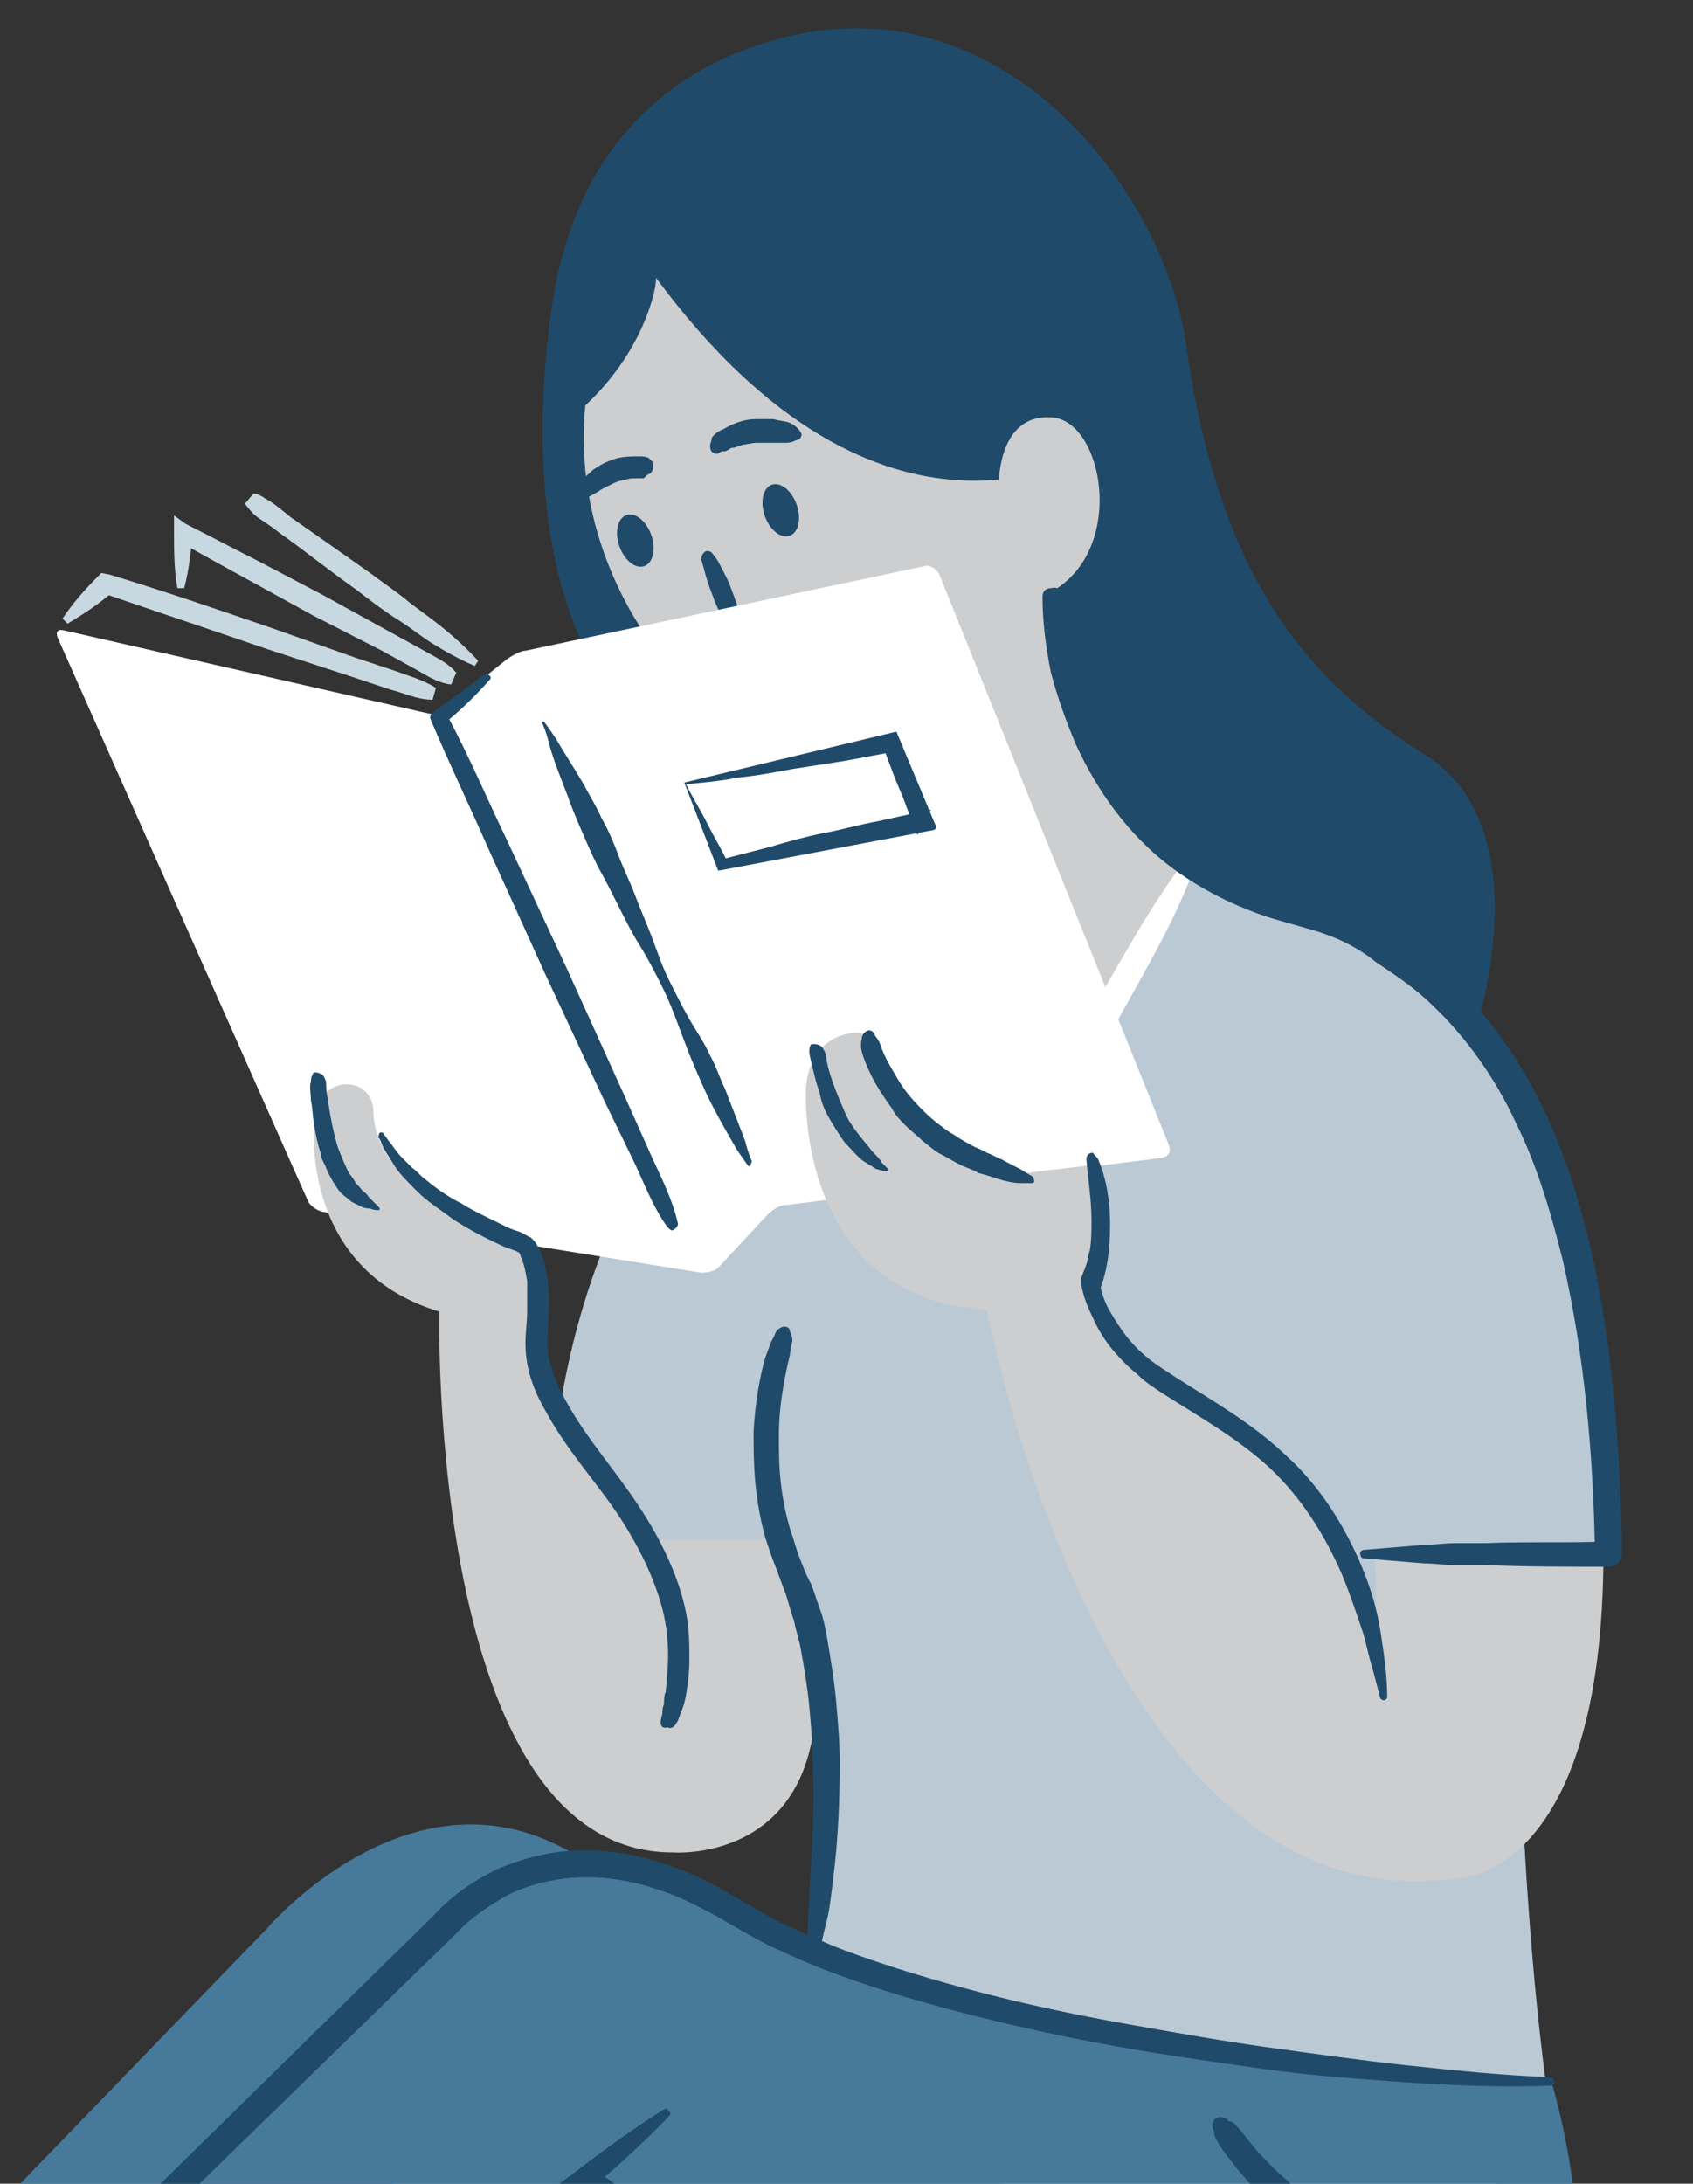<svg viewBox="0 0 100.2 129.2" xmlns="http://www.w3.org/2000/svg"><rect x="0" y="0" width="100.2" height="129.2" fill="#333333" stroke="none"/><path d="m45.7 91.3s-.4.7 1.6 3.4 2.4 17.1-1.5 31.8c0 0 6 1.6 14.2 2.8h28c1.5-.3 3-.7 4.3-1.2 0 0-2.4-10.2-2.6-36.2h5.6c-.5-43-29.6-43.8-29.6-43.8l-19.4 12c-14.7 10-13.8 31.5-13.8 31.5z" fill="#bbc9d5"/><path d="m32.9 16.9s-2.9 13.7 2.4 22.8l6-1.2-5.6-17z" fill="#204a69"/><path d="m65.1 39.9c3.4-5.3 3.5-12.8-.3-19.4-5.1-8.9-15.4-12.5-23-8.2-7.6 4.4-9.5 15.1-4.4 24 4 6.8 11 10.6 17.5 9.9-.4 6.3-3 13.9-3 13.9l10.6 6.1 9.5-18c-3.2-.9-5.5-5-6.9-8.3z" fill="#ccced0"/><ellipse cx="37.6" cy="32" fill="#204a69" rx="1" ry="1.6" transform="matrix(.944 -.33 .33 .944 -8.452 14.186)"/><ellipse cx="46.2" cy="30.2" fill="#204a69" rx="1" ry="1.6" transform="matrix(.944 -.33 .33 .944 -7.371 16.928)"/><path d="m51.4 58c1 .7 1.8 1.5 2.6 2.4l2.4 2.5 4.8 5.1-1.3.2c1.6-3 3.3-5.9 5-8.9 1.7-2.9 3.3-5.9 5.4-8.6.1-.1.2-.1.4 0 .1.1.1.2.1.3-1.1 3.2-2.9 6.2-4.5 9.1-1.6 3-3.2 5.9-4.9 8.9-.2.4-.7.5-1.1.3-.1 0-.1-.1-.2-.2l-4.8-5.1-2.4-2.6c-.8-.9-1.6-1.7-2.2-2.7-.1-.2-.1-.6.2-.7.2-.1.4-.1.5 0z" fill="#fff"/><path d="m32.6 25.6s-2.8-17.3 11.6-22.7 24.7 8.2 26 17.5c2 14.2 7.5 20.1 14.2 24.3 6.8 4.3 3 16 3 16s-3.5-4.4-14.5-8.5c-.6-.2-3-1.3-4-2.1-4.8-3.9-6.6-7.1-6.7-16 0 0 3.6-2.3 2.3-7.4 0 0-12.2 8-25.7-10.3.2-.1-.5 5.4-6.2 9.2z" fill="#204a69"/><path d="m38.3 28.1-.2.2h-.5c-.2 0-.4 0-.6.1-.2 0-.5.1-.7.2l-.6.3c-.2.1-.3.2-.5.3s-.3.2-.4.2c-.1.1-.2.1-.2.1-.1 0-.3-.1-.3-.2v-.3c0-.2 0-.4.2-.6.1-.2.4-.4.6-.6.3-.2.6-.4.9-.5.6-.3 1.3-.3 1.8-.3.2 0 .4 0 .6.1l.2.2c.1.2.1.5-.1.7zm3.9 4.7s.2.2.4.6.5.9.7 1.5c.2.5.4 1.1.5 1.5s.2.7.2.7c0 .2-.1.4-.3.5-.2 0-.3 0-.4-.2 0 0-.2-.2-.4-.6s-.5-.9-.7-1.5c-.2-.5-.4-1.1-.5-1.5s-.2-.7-.2-.7c0-.2.1-.4.3-.5.1 0 .3 0 .4.2zm-.1-6.7s0-.2.1-.3.3-.3.6-.4c.5-.3 1.2-.6 1.9-.6h1.1c.3.1.6.1.9.2.5.2.7.6.7.6.1.1 0 .3-.1.4 0 0-.1 0-.3.1s-.4.1-.6.1h-1.6c-.3 0-.6.1-.8.1-.3.1-.5.2-.7.2-.2.1-.3.2-.4.2h-.2c-.2.2-.4.2-.6 0-.1-.2-.1-.4 0-.6z" fill="#204a69"/><path d="m3.4 37.7c-.1-.3 0-.5.4-.4l21.5 4.9c.3.1.9 0 1.1-.3l3.6-2.9c.3-.2.8-.5 1.1-.5l23.6-5c.3-.1.7.1.9.5l13.6 33.8c.1.3 0 .6-.4.7l-22.3 2.8c-.4 0-.8.3-1.1.6l-2.8 3c-.2.3-.7.4-1.1.4l-22.4-3.6c-.4-.1-.8-.4-.9-.7z" fill="#fff"/><path d="m39.5 72.6c-.8-1.1-1.3-2.4-1.9-3.7l-1.8-3.7-3.5-7.5-3.4-7.5c-1.1-2.5-2.3-5-3.4-7.6-.1-.2 0-.4.2-.5 1-.7 2-1.5 3-2.2.1-.1.2 0 .3.1s0 .2 0 .2c-.8.9-1.7 1.8-2.7 2.6l.1-.6c1.3 2.4 2.4 5 3.6 7.5l3.5 7.5 3.4 7.5 1.7 3.8c.6 1.3 1.2 2.5 1.5 3.8.1.2-.1.4-.3.5-.1 0-.2-.1-.3-.2zm4.8-3.6s-.3-.4-.7-1c-.4-.7-1-1.7-1.6-2.9-.3-.6-.6-1.3-.9-2s-.6-1.5-.9-2.3-.6-1.6-1-2.4-.8-1.6-1.3-2.4-.9-1.6-1.3-2.4-.8-1.6-1.2-2.3c-.4-.8-.7-1.5-1-2.2s-.6-1.4-.8-2c-.5-1.3-.9-2.3-1.1-3.1s-.4-1.2-.4-1.2v-.1h.1s.3.4.7 1c.4.7 1 1.6 1.7 2.8.3.6.7 1.2 1 1.9.4.7.7 1.4 1 2.2s.7 1.6 1 2.4.7 1.7 1 2.5.6 1.7 1 2.5.8 1.6 1.2 2.3.9 1.4 1.2 2.1c.4.7.6 1.4.9 2 .5 1.3.9 2.3 1.2 3.1.2.8.4 1.2.4 1.2-.1.3-.1.3-.2.3zm-3.7-22.6c.4.8.9 1.6 1.3 2.4s.9 1.6 1.3 2.5l-.7-.4 3.1-.8c1-.3 2.1-.6 3.1-.8 1.1-.2 2.1-.5 3.2-.7l3.2-.7-.8 1.5c-.4-.9-.7-1.9-1.1-2.8s-.7-1.9-1.1-2.8l1.2.6c-1.1.2-2.1.4-3.2.6l-3.2.5c-1.1.2-2.1.4-3.2.5-1 .2-2 .3-3.1.4zm-.1-.1 12.5-3s.1 0 .1.1l2.3 5.5c0 .1 0 .1-.1.2l-12.7 2.4h-.1z" fill="#204a69"/><path d="m25.6 41.4c-.9 0-1.7-.4-2.5-.6l-2.4-.8-4.9-1.6c-3.2-1.1-6.5-2.2-9.7-3.3l.6-.1c-.8.7-1.7 1.3-2.7 1.9l-.3-.3c.6-.9 1.3-1.7 2.1-2.5l.2-.2.5.1c3.3 1 6.5 2.1 9.7 3.2l4.8 1.7 2.4.8c.8.3 1.6.5 2.4 1zm1.1-.9c-.8-.1-1.4-.5-2.1-.9l-2-1.1-4.1-2.1-4-2.2c-1.3-.7-2.7-1.5-4-2.2l.9-.5c-.1 1.1-.2 2.2-.5 3.3h-.4c-.2-1.1-.2-2.2-.2-3.4v-.9l.7.5c1.4.7 2.7 1.4 4.1 2.1l4 2.1 4 2.2 2 1.1c.7.4 1.4.7 1.9 1.3zm-11.7-11.3s.3 0 .7.3c.4.2.9.6 1.5 1.1 1.3.9 3 2.1 4.7 3.3.8.6 1.7 1.2 2.4 1.8.8.6 1.5 1.1 2.1 1.6 1.2 1 1.9 1.8 1.9 1.8l-.2.3s-1-.4-2.3-1.2c-.7-.4-1.4-1-2.2-1.5s-1.6-1.1-2.5-1.8c-1.7-1.2-3.3-2.5-4.6-3.4-.6-.5-1.2-.8-1.5-1.1s-.5-.6-.5-.6z" fill="#c8d8e1"/><path d="m59.1 29s-.2-4.6 3.2-4.3 4.7 9.9-2.1 11zm22.4 70.7-.1-7.9h13.5c0 19.2-8.5 19.3-8.5 19.3-21 3.3-28-33.6-28-33.6-11.3-.7-10.7-12.9-10.7-12.9s-.1-2.5 2-3.3c2.2-.8 2.4 1.1 2.4 1.1.9 4.2 7.1 7.2 8.7 7 1.4-.2 1.6-.2 1.6-.2l2.5-.3s.8 2.1-.1 7c0 0 .5 3.3 3.4 5.4 3.9 2.9 12.5 6.2 13.3 18.4z" fill="#ccced0"/><path d="m62.8 35.2c.2 1.4.5 2.8.9 4.2s.8 2.7 1.4 4c1.2 2.6 2.9 4.9 5.2 6.6 1.1.9 2.4 1.6 3.7 2.1.7.3 1.3.5 2 .7l2.1.6c1.5.5 2.9 1.1 4.2 1.9s2.6 1.7 3.7 2.8c2.2 2.1 4 4.7 5.3 7.4s2.2 5.6 2.9 8.6c1.3 5.9 1.7 11.8 1.8 17.8 0 .4-.3.8-.8.8-2.4 0-4.8 0-7.3-.1h-1.8c-.6 0-1.2-.1-1.8-.1l-3.6-.3c-.1 0-.2-.1-.2-.3 0-.1.1-.2.2-.2l3.6-.3c.6 0 1.2-.1 1.8-.1h1.8c2.4-.1 4.8 0 7.3-.1l-.8.8c-.1-5.9-.6-11.7-1.9-17.4-.7-2.8-1.5-5.6-2.8-8.2-1.2-2.6-2.9-5-4.9-6.9-1-1-2.2-1.8-3.4-2.6-1.1-.9-2.4-1.5-3.8-1.9l-2.1-.6c-.7-.2-1.5-.5-2.2-.8-1.4-.6-2.8-1.4-4-2.3-2.5-1.9-4.3-4.4-5.6-7.2-.6-1.4-1.1-2.8-1.5-4.3-.3-1.5-.5-3-.5-4.5 0-.3.2-.5.5-.5.4-.1.6.1.6.4zm-11 26.1s.2.2.3.5.3.8.6 1.3.6 1.1 1.1 1.7 1 1.1 1.6 1.6c.3.2.6.5 1 .7.3.2.6.4 1 .6.3.2.7.3 1 .5.3.1.6.3.9.4.5.3 1 .5 1.3.7s.5.3.5.3c.1.1.1.2.1.3s-.1.1-.2.1h-.6c-.4 0-.9-.1-1.5-.3-.3-.1-.6-.2-1-.3-.3-.2-.7-.3-1.1-.5s-.7-.4-1.1-.6-.7-.5-1.1-.8c-.3-.3-.7-.6-1-.9s-.6-.6-.8-1c-.5-.7-.9-1.3-1.2-1.9s-.5-1.1-.6-1.5 0-.7 0-.7c0-.2.1-.4.3-.5s.4 0 .5.3zm13.2 7.3c.5 1.2.7 2.5.7 3.8s-.1 2.6-.6 3.9v-.3c.1.5.3 1.1.6 1.6s.6 1 1 1.5.8.9 1.3 1.3 1 .7 1.6 1.1c2.2 1.4 4.5 2.7 6.5 4.6 2 1.8 3.5 4.2 4.5 6.6.5 1.2.9 2.5 1.1 3.8s.4 2.6.4 3.9c0 .1-.1.2-.2.2s-.2-.1-.2-.1l-.5-1.9c-.2-.6-.3-1.2-.5-1.9-.4-1.2-.8-2.4-1.3-3.6-1-2.3-2.4-4.5-4.2-6.2s-4.1-3-6.3-4.4c-.6-.4-1.1-.7-1.6-1.2-.5-.4-1-.9-1.5-1.5-.4-.5-.8-1.1-1.1-1.8-.3-.6-.6-1.3-.7-2v-.4c.1-.3.2-.5.3-.8s.1-.6.2-.8c.1-.6.1-1.2.1-1.8 0-1.2-.2-2.4-.3-3.6 0-.2.1-.4.4-.4 0 .1.2.2.3.4zm-16.4-6.7s.1.1.2.3.1.5.2.9c.2.8.6 1.8 1 2.7.2.5.5.9.8 1.3s.6.7.8 1c.3.3.5.5.6.7l.3.3c.1.1 0 .2 0 .2h-.1s-.1 0-.4-.1c-.1 0-.3-.1-.4-.2-.2-.1-.3-.2-.5-.3-.4-.3-.7-.7-1.1-1.1-.3-.4-.6-.9-.9-1.4s-.5-1-.6-1.6c-.2-.5-.3-1-.4-1.4s-.2-.8-.2-1c0-.3.1-.4.1-.4s.3-.1.6.1c-.1 0-.1 0 0 0z" fill="#204a69"/><path d="m46.4 92.9-.9-1.8h-7l.3 1.7c-.5-2.4-.9-2.6-4-7-.2-.3-.8-1.4-1.4-1.9-1.2-1.1-2-2.5-1.4-6.3.4-3.1-.7-3.7-.7-3.7l-2.5-1.1s-6.6-2.6-6.7-7c0-2.3-3.5-2.3-3.5.7 0 0-.9 8.6 7.4 11.1 0 0-.7 32 13.8 32 0 0 8.5.7 8.5-9.4z" fill="#ccced0"/><path d="m39.1 101.9s0-.2.1-.5c0-.2 0-.3.1-.6 0-.2 0-.5.1-.7.1-1.1.3-2.6-.1-4.5-.4-1.8-1.3-3.8-2.6-5.8s-3.1-3.9-4.4-6.3c-.7-1.2-1.2-2.5-1.2-4 0-.7.1-1.3.1-1.9v-1.8c-.1-.6-.2-1.1-.4-1.5 0-.1-.1-.2-.1-.2l-.2-.1c-.3-.1-.6-.2-.8-.3-1.1-.5-2-1-2.8-1.5-.8-.6-1.6-1.1-2.2-1.7s-1.1-1.1-1.4-1.6-.6-.9-.7-1.2-.2-.4-.2-.4c0-.1 0-.2.1-.3.1 0 .2 0 .2.1 0 0 .1.1.3.4.2.2.4.6.8 1l.6.6c.3.2.5.5.8.7.6.5 1.3 1 2.1 1.4.8.5 1.7.9 2.7 1.4.2.1.5.2.8.3l.2.1c.2.1.3.2.4.2.2.2.3.3.4.5.4.7.5 1.3.6 2 .2 1.3 0 2.7 0 3.8s.5 2.3 1.1 3.4c1.2 2.2 3 4.2 4.3 6.2 1.4 2.1 2.4 4.3 2.8 6.3.2 1 .2 1.9.2 2.8 0 .8-.1 1.5-.2 2.1s-.3 1-.4 1.3-.2.4-.2.4c-.1.2-.3.3-.5.2-.3.1-.4-.1-.4-.3zm7.8-22.6s0 .1-.1.4c0 .3-.1.7-.2 1.1-.2 1-.5 2.4-.5 4.1 0 .9 0 1.8.1 2.7.1 1 .3 2 .6 3 .2.5.3 1 .5 1.5s.4 1.1.7 1.6c.2.5.4 1.2.6 1.7.2.6.3 1.2.4 1.8.2 1.2.4 2.4.5 3.6s.2 2.3.2 3.5c0 2.2-.1 4.3-.3 6.1-.1.9-.2 1.7-.3 2.4s-.3 1.3-.4 1.8c-.2 1-.4 1.6-.4 1.6 0 .1-.2.2-.3.2s-.2-.1-.2-.2v-.4-1.2c0-1 .1-2.5.2-4.3s.2-3.8.1-6c0-1.1-.1-2.2-.2-3.3s-.3-2.3-.5-3.4c-.1-.6-.3-1.1-.4-1.7-.2-.5-.3-1-.5-1.6-.2-.5-.4-1.1-.6-1.6s-.4-1.1-.6-1.7c-.3-1.1-.5-2.2-.6-3.3s-.1-2.1-.1-3c.1-1.8.4-3.4.7-4.4.2-.5.3-.9.5-1.2.1-.3.2-.4.2-.4.2-.2.5-.3.7-.1.1.3.2.5.2.7zm-27.8-15.7s.1.1.2.4c0 .2 0 .6.1 1 .1.8.3 1.9.6 2.9.2.5.4 1 .6 1.4.1.2.3.4.4.6s.3.3.4.5c.1.1.3.2.4.4l.3.3.3.3c.1.1.1.2 0 .2h-.1s-.2 0-.4-.1c-.1 0-.3 0-.5-.1l-.6-.3c-.2-.2-.4-.3-.6-.5s-.3-.4-.5-.7c-.1-.2-.3-.5-.4-.8s-.3-.5-.3-.8c-.2-.6-.3-1.1-.4-1.7-.1-.5-.1-1.1-.2-1.5 0-.4-.1-.8 0-1.1 0-.3.1-.4.1-.4 0-.2.3-.2.6 0-.1 0-.1 0 0 0z" fill="#204a69"/><path d="m93.1 129.3c-.5-3.7-1.3-6.2-1.3-6.2s-34.4-1-50.2-11.1c-9.6-6.1-18.2 4-18.2 4l-13.4 13.3z" fill="#46799a"/><path d="m23.2 129.3 15-16c-11.1-12.5-22.4.8-22.4.8l-14.7 15.2z" fill="#46799a"/><g fill="#204a69"><path d="m72 126.6c.2.4.5.8.9 1.3.3.4.7.9 1.2 1.4h2.4c-.3-.3-.7-.6-1-.9-.5-.5-1-1-1.4-1.5s-.7-.9-.9-1.1c-.2-.3-.5-.3-.5-.3-.1-.2-.4-.3-.7-.2-.2.1-.3.4-.2.7.1 0 0 .3.2.6zm-35.5 2.7c-.1-.1-.3-.2-.4-.3s-.2-.1-.3-.2c2.4-2.1 3.8-3.6 3.8-3.6.1-.1.1-.2 0-.3s-.2-.2-.3-.1c0 0-2.3 1.4-5.5 3.9-.3.2-.6.4-.8.6z"/><path d="m9.4 129.3h2.3l15.3-14.9c.8-.9 2-1.7 3.1-2.3 1.2-.6 2.5-.9 3.8-1 2.7-.2 5.4.6 7.8 1.9 1.2.6 2.4 1.4 3.8 2.1 1.3.6 2.6 1.2 4 1.7 2.7 1 5.5 1.8 8.3 2.5s5.6 1.3 8.4 1.8 5.7.9 8.5 1.3 5.7.6 8.5.8c2.9.2 5.7.3 8.6.2.1 0 .2-.1.2-.2s-.1-.3-.2-.3c-2.8-.1-5.7-.4-8.5-.7s-5.6-.7-8.5-1.1c-2.8-.4-5.6-.9-8.4-1.4s-5.6-1.1-8.3-1.8-5.4-1.5-8.1-2.5c-1.3-.5-2.6-1.1-3.9-1.7-1.2-.6-2.4-1.4-3.7-2.1-2.6-1.4-5.6-2.3-8.6-2.1-1.5.1-3 .5-4.4 1.1-1.4.7-2.6 1.5-3.7 2.7l.1-.1z"/></g></svg>